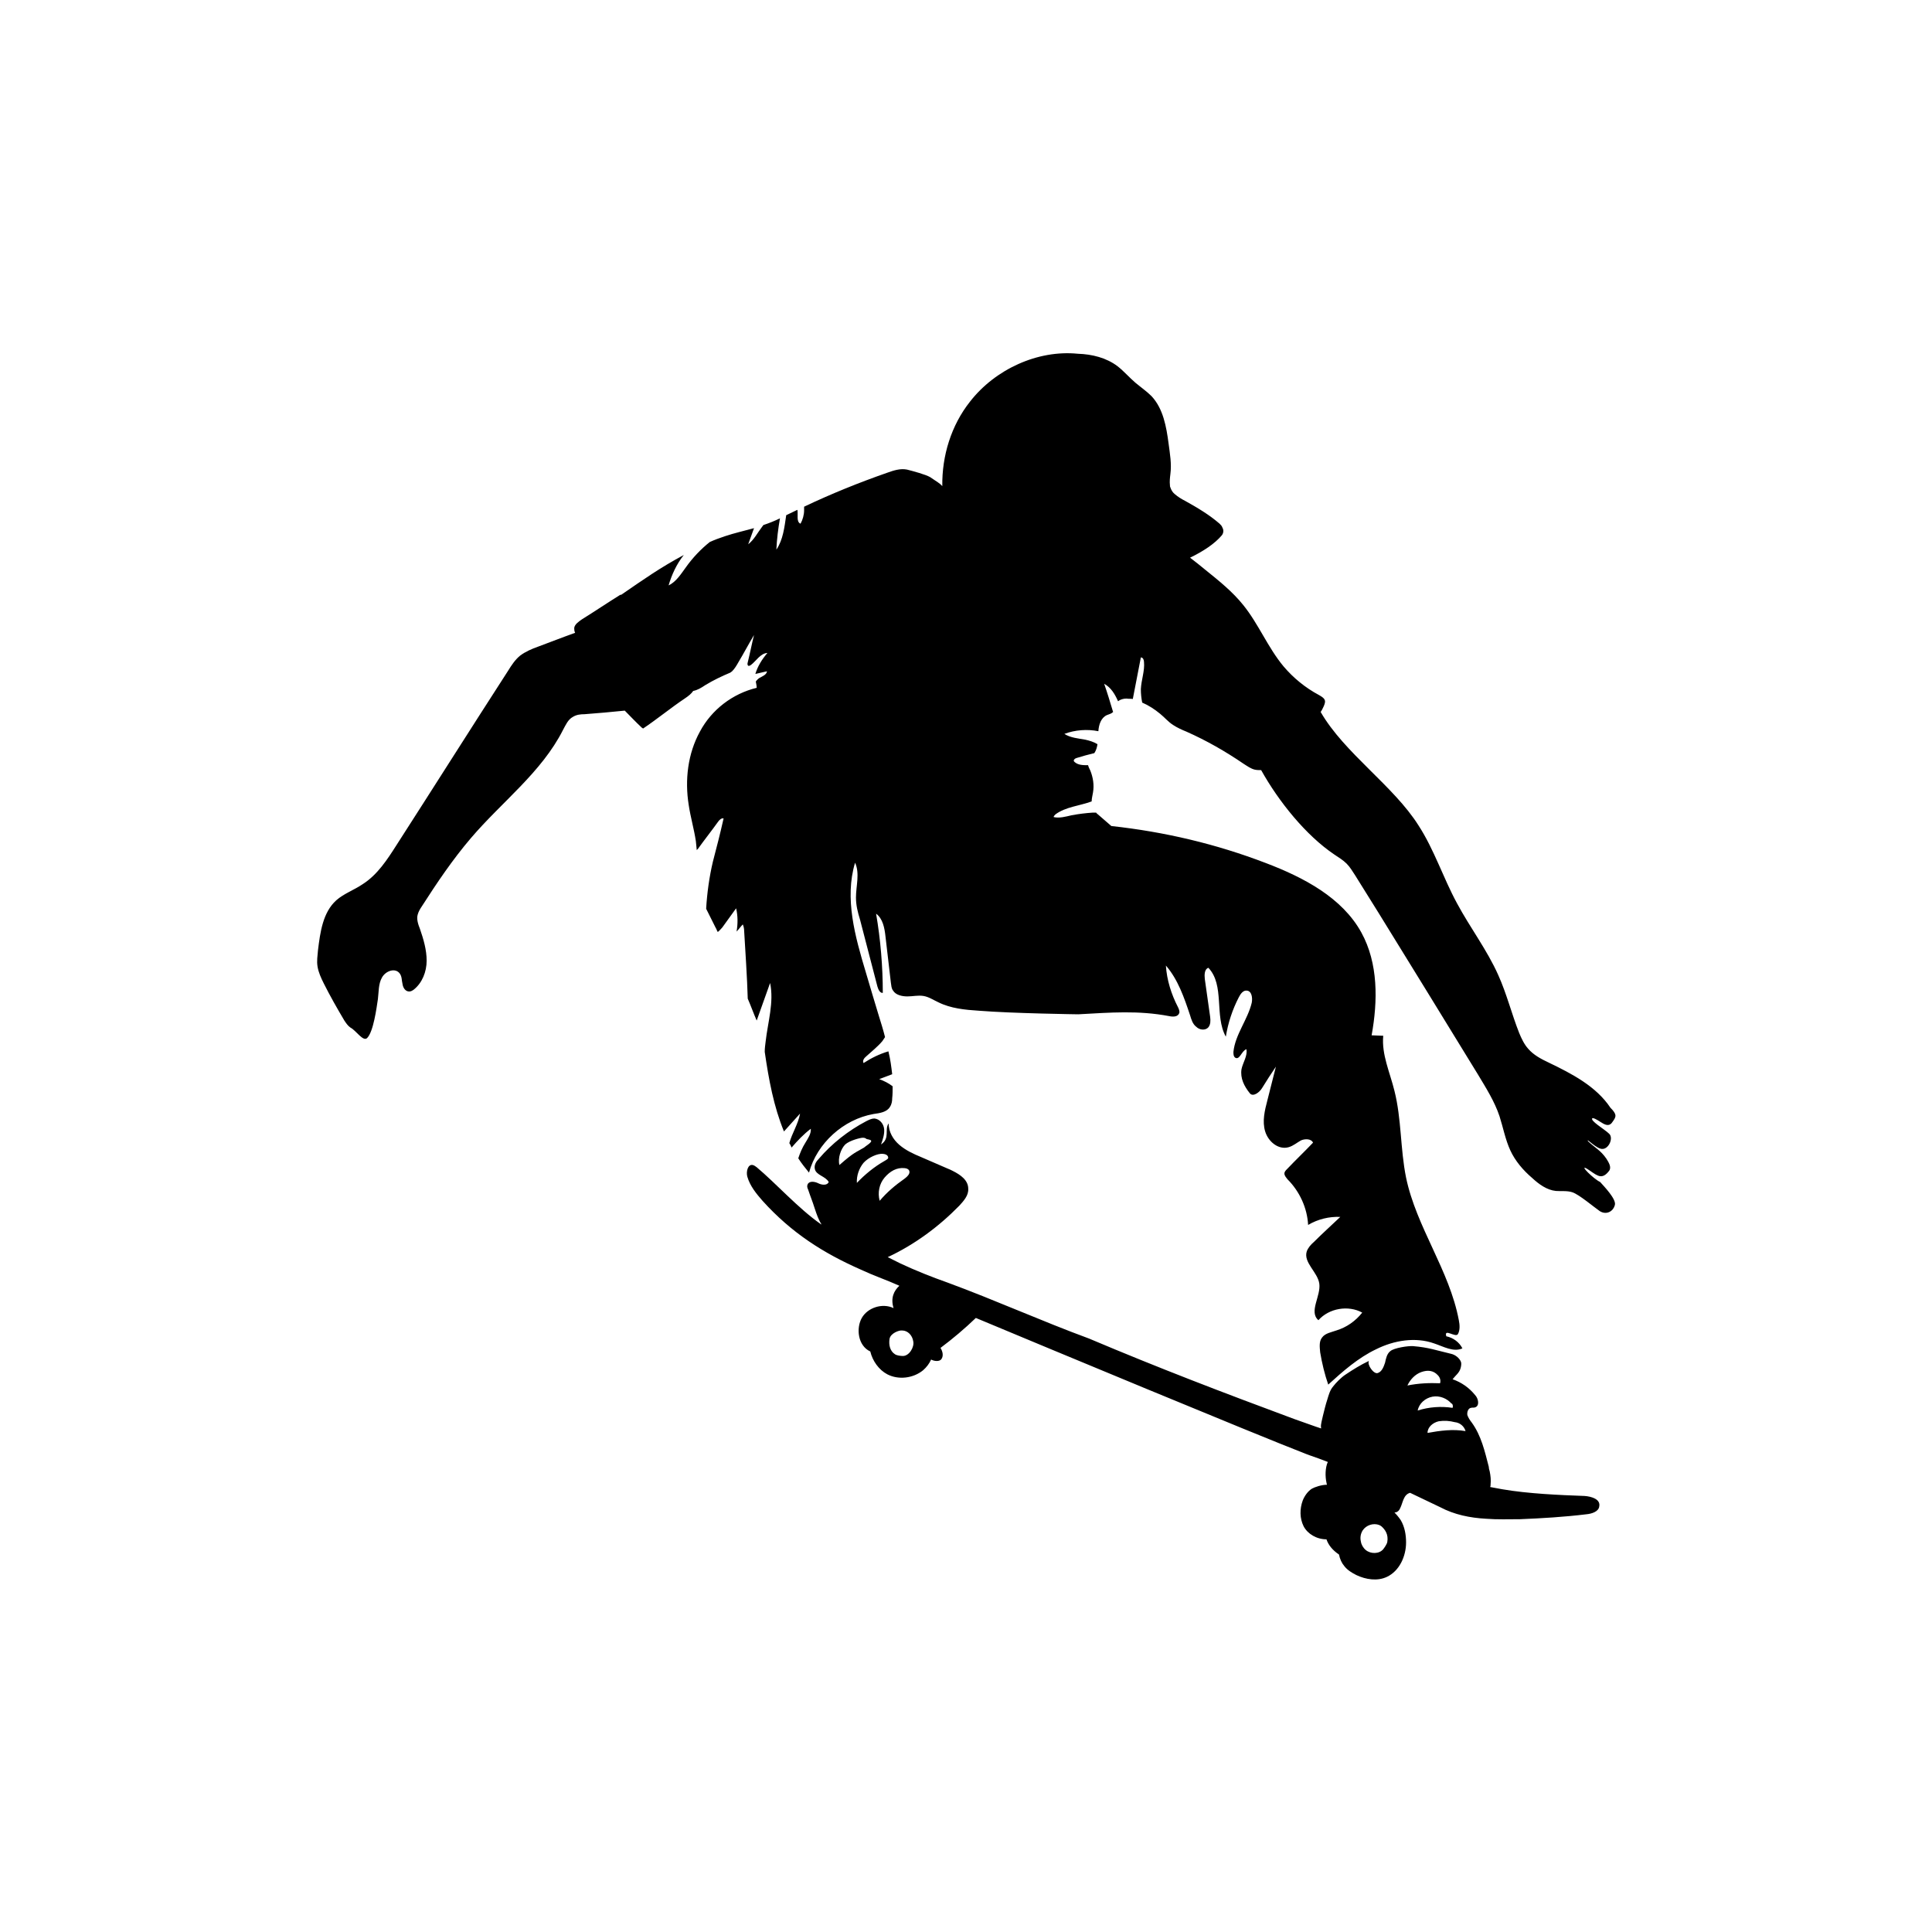 <?xml version="1.0" encoding="utf-8"?>
<!-- Generator: Adobe Illustrator 19.2.1, SVG Export Plug-In . SVG Version: 6.00 Build 0)  -->
<svg className='logo' version="1.1" id="Calque_1" xmlns="http://www.w3.org/2000/svg" xmlns:xlink="http://www.w3.org/1999/xlink" x="0px" y="0px"
	 viewBox="0 0 432 432" style="enable-background:new #EFEFEF;" xml:space="preserve">
<style type="text/css">
	.st0{fill:#EFEFEF}
	.st1{fill:#EFEFEF}
	.st2{fill:#EFEFEF}
	.st3{fill:#EFEFEF}
	.st4{fill:#EFEFEF}
	.st5{fill:#EFEFEF}
	.st6{fill:#EFEFEF}
	.st7{fill:#EFEFEF}
	.st8{fill:#EFEFEF}
	.st9{fill:#EFEFEF}
	.st10{fill:#EFEFEF}
	.st11{fill:#EFEFEF}
	.st12{fill:#EFEFEF}
	.st13{fill:#EFEFEF}
	.st14{fill:#EFEFEF}
	.st15{fill:#EFEFEF}
	.st16{fill:#EFEFEF}
	.st17{fill:#EFEFEF}
	.st18{fill:#EFEFEF}
	.st19{fill:#EFEFEF}
	.st20{fill:#EFEFEF}
	.st21{fill:#EFEFEF}
	.st22{fill:#EFEFEF}
	.st23{fill:#EFEFEF}
	.st24{fill:#EFEFEF}
	.st25{fill:#EFEFEF}
	.st26{fill:#EFEFEF}
	.st27{fill:#EFEFEF}
	.st28{fill:#EFEFEF}
	.st29{fill:#EFEFEF}
	.st30{fill:#EFEFEF}
	.st31{fill:#EFEFEF}
	.st32{fill:#EFEFEF}
	.st33{fill:#EFEFEF}
	.st34{fill:#EFEFEF}
	.st35{fill:#EFEFEF}
	.st36{fill:#EFEFEF}
	.st37{fill:#EFEFEF}
	.st38{fill:#EFEFEF}
	.st39{fill:#EFEFEF}
	.st40{fill:#EFEFEF}
	.st41{fill:#EFEFEF}
	.st42{fill:#EFEFEF}
	.st43{fill:#EFEFEF}
	.st44{fill:#EFEFEF}
	.st45{fill:#EFEFEF}
	.st46{fill:#EFEFEF}
	.st47{fill:#EFEFEF}
</style>
<path d="M354.8,261.3c1,0.6,1.6,1.2,2.6,1.6c1,0.4,1.8-0.3,2.4-1.1c0.6-0.8-0.1-1.9-0.6-2.7c-1.3-1.9-2.5-2.4-4.1-3.9
	c-0.6-1,2,1.9,3.3,1.7c1.4-0.1,2.4-2.5,1.4-3.4c-1-1-4.5-3-3.7-3.5c1.5,0.2,3.3,2.8,4.5,0.8c0.8-1.1,1-1.6-0.5-3.1
	c-3.2-4.8-8.6-7.6-13.8-10.1c-1.7-0.8-3.4-1.7-4.6-3.1c-0.9-1-1.5-2.3-2-3.5c-1.7-4.3-2.8-8.8-4.7-13c-2.5-5.6-6.3-10.6-9.2-16
	c-3.1-5.7-5.1-12-8.6-17.4c-5.6-8.9-16.6-16.2-21.9-25.4c0.3-0.4,0.5-0.9,0.7-1.3c0.2-0.5,0.4-1,0.2-1.4c-0.2-0.5-0.8-0.8-1.3-1.1
	c-3-1.6-5.7-3.8-7.9-6.4c-3.5-4.2-5.6-9.5-9-13.7c-2.4-3-5.4-5.4-8.5-7.9c-1.1-0.9-2.2-1.8-3.4-2.7c2.9-1.4,5.5-3.1,7.1-5
	c0,0,0.7-0.8,0.1-1.8c-0.1-0.3-0.3-0.5-0.6-0.8c-2.3-2-5-3.6-7.7-5.1c-0.8-0.4-1.6-0.9-2.3-1.5c-0.5-0.4-0.8-0.9-1-1.5
	c-0.1-0.2-0.1-0.3-0.1-0.5c-0.1-0.8,0-1.7,0.1-2.5c0.3-2.3-0.1-4.5-0.4-6.8c-0.5-3.8-1.2-7.8-3.8-10.6c-1.1-1.1-2.4-2-3.6-3
	c-1.4-1.2-2.6-2.6-4-3.7c-2.5-1.9-5.7-2.7-8.9-2.8l0,0c-9-0.9-18.5,3.5-24.1,10.7c-4.2,5.3-6.3,12.1-6.2,18.9
	c-0.5-0.6-1.1-0.9-2.7-2c-1-0.6-4-1.4-5.2-1.7c-1.5-0.3-3,0.2-4.4,0.7c-6.3,2.2-12.5,4.7-18.6,7.6c0,0.3,0,0.6,0,0.8
	c0,1-0.3,2.1-0.8,3c-1-0.4-0.5-2-0.7-3.1c-0.8,0.4-1.7,0.8-2.5,1.2c-0.4,2.7-0.7,5.5-2.2,7.7c0.1-2.3,0.4-4.7,0.8-7
	c-1.2,0.6-2.5,1.1-3.7,1.5c-0.1,0.1-0.2,0.3-0.3,0.4c-1,1.3-1.8,2.9-3.1,3.9c0.4-1.2,0.9-2.4,1.3-3.6c-2.2,0.6-4.4,1.1-6.5,1.8
	c-1.2,0.4-2.3,0.8-3.4,1.3c-2,1.6-3.8,3.5-5.3,5.6c-1.1,1.5-2.2,3.3-3.9,4.1c0.7-2.4,1.8-4.8,3.4-6.8c-5.4,2.9-8.9,5.4-14,8.9
	l-0.2,0c-2.9,1.8-5.7,3.7-8.6,5.5c-0.7,0.5-1.6,1.1-1.7,1.9c0,0.4,0,0.7,0.2,1.1c-2.8,1-5.6,2.1-8.3,3.1c-1.4,0.5-2.8,1.1-4,2
	c-1.1,0.9-1.9,2.1-2.7,3.4C105.2,163,97,176,88.7,188.9c-2.1,3.3-4.3,6.7-7.6,8.8c-1.9,1.3-4.2,2.1-5.9,3.6c-3,2.7-3.6,7.1-4.1,11.2
	c-0.1,1.2-0.3,2.4-0.1,3.6c0.2,1.3,0.8,2.6,1.4,3.8c1.4,2.8,3,5.6,4.6,8.3c0.4,0.6,0.8,1.2,1.4,1.6c1.2,0.6,2.8,3.2,3.7,2.3
	c1.4-1.4,2.1-6.7,2.4-8.7c0.2-1.6,0.1-3.4,0.9-4.8c0.8-1.5,3-2.3,4-0.9c0.5,0.7,0.4,1.5,0.6,2.3c0.1,0.8,0.6,1.7,1.5,1.7
	c0.4,0,0.7-0.2,1-0.4c1.9-1.5,2.9-4,2.9-6.5c0-2.4-0.7-4.8-1.5-7.1c-0.4-1-0.8-2.2-0.5-3.2c0.2-0.7,0.5-1.2,0.9-1.8
	c3.4-5.3,6.9-10.5,11-15.3c6.9-8.1,15.8-14.7,20.6-24.2c0.6-1.1,1.1-2.3,2.2-2.9c0.8-0.5,1.7-0.6,2.6-0.6c2.6-0.2,6.2-0.5,9-0.8
	c1.2,1.2,2.4,2.5,3.8,3.8l0.3,0.2c3-2,6.3-4.7,9.3-6.7c0.9-0.6,1.5-1.1,1.9-1.7c1-0.2,1.8-0.7,2.7-1.3c1.8-1.1,3.7-2,5.6-2.8
	c0.1-0.1,0.3-0.2,0.4-0.3c0.6-0.6,1-1.3,1.4-2c1.2-2,2.3-4.1,3.5-6.1c-0.5,2-0.9,4.1-1.4,6.1c-0.1,0.3-0.1,0.7,0.2,0.8
	c0.2,0,0.3-0.1,0.5-0.2c1.2-0.9,2.1-2.6,3.7-2.7c-1.2,1.4-2.2,3-2.7,4.7c0.9-0.2,1.8-0.4,2.6-0.6c-0.1,0.8-1,1.1-1.7,1.5
	c-0.3,0.2-0.6,0.5-0.8,0.8c0.1,0.5,0.2,1,0.2,1.4c-5.4,1.3-10.1,4.9-12.7,9.8c-2.7,4.9-3.4,10.8-2.5,16.4c0.4,2.7,1.2,5.4,1.6,8.1
	c0.1,0.7,0.1,1.3,0.2,2c0.1-0.1,0.1-0.2,0.2-0.2c1.5-2.1,3.1-4.1,4.6-6.2c0.3-0.4,0.7-0.8,1.2-0.7c-0.9,4-1.4,5.8-2.4,9.7
	c-0.8,3.4-1.3,7-1.5,10.5c0.7,1.4,1.4,2.8,2.1,4.2c0.2,0.3,0.3,0.7,0.5,1c0.4-0.3,0.7-0.7,1-1c1-1.4,2.1-2.9,3.1-4.3
	c0.4,1.7,0.4,3.5,0.1,5.2c0.5-0.5,0.9-1.1,1.4-1.6c0.2,0.5,0.3,1,0.3,1.5c0.2,3.4,0.7,10.9,0.8,15.1c0.7,1.6,1.3,3.3,2,4.9
	c1-2.8,2-5.6,3-8.4c0.9,4.3-0.5,8.7-1,13.1c-0.1,0.8-0.2,1.5-0.2,2.3c0.9,6.2,2,12.2,4.3,17.8c1.2-1.3,2.4-2.7,3.6-4
	c-0.4,2.3-1.8,4.4-2.4,6.6c0.2,0.3,0.4,0.7,0.5,1c1.3-1.5,2.7-3,4.3-4.2c0.1,1.1-0.6,2.1-1.2,3.1c-0.7,1.1-1.2,2.3-1.6,3.5
	c0.7,1.1,1.5,2.1,2.4,3.2c1.8-6.6,7.7-11.9,14.4-13.1c1.4-0.2,3-0.4,3.7-1.6c0.4-0.6,0.5-1.3,0.5-1.9c0.1-0.9,0.1-1.8,0.1-2.7
	c-0.9-0.7-1.9-1.2-3-1.6c1-0.4,1.9-0.7,2.9-1.1c-0.2-1.7-0.4-3.3-0.8-4.9c0-0.1,0-0.2-0.1-0.2c-2,0.6-3.8,1.5-5.5,2.6
	c-0.3-0.5,0.1-1.1,0.6-1.5c1.2-1.1,2.5-2.1,3.6-3.4c0.2-0.3,0.4-0.6,0.6-0.9c-0.4-1.6-0.9-3.2-1.4-4.8c-1-3.2-1.9-6.4-2.9-9.7
	c-2.4-8-4.8-16.5-2.4-24.5c1.1,2.4,0.2,5.2,0.2,7.8c0,1.7,0.4,3.3,0.9,4.9c1.3,5,2.6,10,3.9,15c0.2,0.7,0.6,1.5,1.2,1.4
	c0-5.9-0.5-11.9-1.5-17.7c1.5,1.1,1.9,3.2,2.1,5.1c0.4,3.4,0.8,6.9,1.2,10.3c0.1,0.6,0.1,1.3,0.5,1.8c0.6,1,2,1.3,3.2,1.3
	c1.2,0,2.4-0.3,3.6-0.1c1.2,0.2,2.2,0.9,3.3,1.4c2.8,1.4,6,1.7,9.1,1.9c7.4,0.6,22.2,0.8,22.2,0.8c7.3-0.4,13.4-0.9,20.3,0.4
	c0.9,0.2,2,0.2,2.3-0.7c0.1-0.4-0.1-0.9-0.3-1.3c-1.5-2.9-2.5-6.1-2.7-9.3c2.7,3.1,4.1,7.2,5.4,11.1c0.3,1,0.6,2,1.4,2.6
	c0.7,0.7,2,0.9,2.7,0.1c0.5-0.6,0.5-1.5,0.4-2.3c-0.4-2.8-0.8-5.7-1.2-8.5c-0.1-0.9-0.1-2.2,0.8-2.5c3.7,3.9,1.3,10.7,3.9,15.4
	c0.5-3.1,1.5-6.1,2.9-8.8c0.4-0.8,1-1.6,1.8-1.5c1.1,0.1,1.3,1.6,1.1,2.7c-0.9,3.8-3.7,7.1-4.1,11c0,0.5,0,1,0.4,1.3
	c1,0.6,1.4-1.5,2.5-1.9c0.3,1.5-0.8,3-1.1,4.5c-0.3,2,0.6,3.8,1.9,5.4c0.7,0.8,2.1-0.2,2.7-1.2c1-1.6,2-3.2,3.1-4.8
	c-0.6,2.5-1.3,5-1.9,7.5c-0.6,2.3-1.2,4.7-0.5,7c0.7,2.3,3,4.2,5.3,3.5c1-0.3,1.8-1,2.7-1.5c0.9-0.4,2.3-0.4,2.7,0.5
	c-1.9,2-3.9,3.9-5.8,5.9c-0.3,0.3-0.6,0.6-0.6,1c0,0.5,0.4,0.9,0.7,1.3c2.7,2.7,4.4,6.4,4.6,10.2c2.2-1.3,4.7-1.9,7.2-1.8
	c-2,1.9-4,3.7-5.9,5.6c-0.7,0.6-1.3,1.3-1.6,2.1c-0.8,2.5,2.4,4.6,2.8,7.2c0.4,2.8-2.4,6.3-0.2,8.2c2.4-2.7,6.7-3.4,9.8-1.7
	c-1.5,1.9-3.5,3.3-5.8,4c-1.1,0.4-2.5,0.6-3.2,1.6c-0.7,0.9-0.5,2.2-0.4,3.3c0.4,2.4,1,4.9,1.8,7.2c3.3-3,6.7-6,10.7-7.9
	c4-2,8.8-2.8,13-1.3c2.1,0.7,4.3,2,6.3,1.1c-0.7-1.4-2.1-2.4-3.6-2.7c-0.6-1.9,2.1,0.4,2.6-0.5c0.5-0.9,0.4-2.1,0.2-3.1
	c-2.1-11.2-9.5-20.8-11.8-31.9c-1.3-6.4-1-13.1-2.6-19.4c-1-4.1-2.9-8.1-2.5-12.3l-2.6-0.1c1.4-7.7,1.5-16.1-2.3-23
	c-4.3-7.8-12.9-12.3-21.3-15.5c-11.2-4.3-22.7-7-34.6-8.3l0,0c-1-0.9-2-1.7-3-2.6c-0.1-0.1-0.3-0.2-0.4-0.4c-0.2,0-0.5,0-0.7,0
	c-1.6,0.1-3.2,0.3-4.8,0.6c-1.3,0.3-2.7,0.7-4,0.4c0-0.2,0.2-0.4,0.4-0.6c2.3-1.7,5.4-1.9,8.1-2.9c0,0,0,0,0,0c0-0.7,0.2-1.3,0.3-2
	c0.3-1.7,0-3.4-0.6-4.9c-0.2-0.4-0.4-0.8-0.5-1.2c-1.1,0-2.2,0-3-0.7c-0.1-0.1-0.2-0.2-0.2-0.3c0-0.3,0.3-0.5,0.6-0.6
	c1.3-0.4,2.7-0.8,4-1.1c0.4-0.6,0.6-1.3,0.7-2c-0.8-0.5-1.8-0.8-2.7-1c-1.6-0.3-3.3-0.4-4.7-1.3c2.4-0.9,5.1-1.1,7.6-0.6
	c0.1-1.5,0.6-3,1.9-3.6c0.5-0.2,1-0.3,1.4-0.7c0-0.1-0.1-0.2-0.1-0.3c-0.6-2-1.2-4-1.9-6c1.5,0.8,2.4,2.3,3.1,3.9
	c0.5-0.4,1.2-0.6,1.9-0.6c0.6,0.1,1,0,1.4,0.1c0.6-3.1,1.2-6.2,1.8-9.3c0.5,0,0.7,0.6,0.7,1c0.2,2-0.6,4-0.7,6.1c0,1,0.1,2,0.3,3
	c1.4,0.6,2.8,1.5,4,2.5c1,0.8,1.8,1.8,2.9,2.5c0.9,0.6,2,1.1,3,1.5c4.5,2,8.7,4.4,12.8,7.2c0.8,0.5,1.6,1.1,2.5,1.3
	c0.5,0.1,0.9,0.1,1.4,0.1c3.9,7,10,14.6,16.4,18.9c0.9,0.6,1.9,1.2,2.7,2c0.8,0.8,1.3,1.7,1.9,2.6l5.3,8.5c7.4,12,14.8,24,22.2,36.1
	c1.8,3,3.7,6,4.8,9.3c0.8,2.5,1.3,5.2,2.4,7.6c1.1,2.4,2.9,4.5,4.9,6.2c1.5,1.4,3.3,2.7,5.3,2.9c1.2,0.1,2.5-0.1,3.7,0.3
	c1.5,0.5,4.8,3.3,6.1,4.2c1.4,0.9,3,0.2,3.4-1.4c0.3-1.3-2.4-4.1-3.3-5.1C356.3,263.6,353,260.3,354.8,261.3z M354.3,334.5
	c-5.6-0.2-12.6-0.5-18.4-1.5c-0.9-0.2-1.8-0.3-2.7-0.5c0.1-0.2,0.1-0.4,0.1-0.6c0.1-1,0-1.9-0.2-2.9c-0.1-0.3-0.2-0.7-0.2-1
	c-0.9-3.5-1.7-7-3.8-9.9c-0.4-0.5-0.8-1.1-1-1.7c-0.1-0.7,0.2-1.5,0.8-1.6c0.3-0.1,0.6,0,0.9-0.1c1.1-0.3,0.8-2,0-2.8
	c-1.3-1.6-3-2.8-5-3.5c0.7-0.9,1.5-1.4,1.8-2.5c0.1-0.4,0.2-0.9,0.1-1.3c-0.3-0.9-1.3-1.7-2.3-1.9c-3.4-0.8-4.9-1.4-8.4-1.7
	c-1.1-0.1-4.3,0.4-5.1,1.1c-0.8,0.6-1,1.7-1.2,2.6c-0.3,0.9-0.7,2-1.6,2.3c-0.9,0.4-2.5-1.9-2-2.7c-1.9,0.9-3.5,1.9-5.3,3.1
	c-0.9,0.6-2.1,1.8-2.7,2.6c-0.7,0.8-1,1.9-1.3,2.9c-0.4,1.2-0.7,2.5-1,3.7c-0.1,0.4-0.2,0.9-0.3,1.3c-0.1,0.5-0.2,0.9-0.1,1.4
	c0,0,0,0,0,0.1l-1.2-0.4l-4.8-1.7c-15.9-5.9-30.3-11.4-45.9-18c-10.6-3.9-21-8.6-31.6-12.5c-3.4-1.2-7.2-2.7-10.6-4.3
	c-0.8-0.4-1.6-0.8-2.4-1.2c-0.1-0.1-0.3-0.1-0.4-0.2c6-2.8,11.4-6.8,16-11.5c1-1.1,2.1-2.3,2-3.8c0-1.9-1.7-3.1-3.5-4
	c-0.4-0.2-0.8-0.4-1.1-0.5c-2-0.9-4-1.7-6-2.6c-1.7-0.7-3.4-1.5-4.8-2.7c-1.4-1.2-2.4-2.9-2.4-4.8c-1,1.4,0.4,3.3-1.7,4.7
	c0.4-1.1,0.8-2.3,0.7-3.4c-0.1-1.2-1-2.3-2.2-2.4c-0.6,0-1.2,0.3-1.8,0.6c-4,2.1-7.7,5-10.6,8.4c-0.6,0.6-1.1,1.4-0.9,2.3
	c0.3,1.4,2.4,1.6,3.1,2.9c-0.3,0.8-1.5,0.7-2.3,0.3c-0.8-0.4-2-0.6-2.4,0.2c-0.2,0.4-0.1,0.8,0.1,1.2c0.6,1.8,0.9,2.4,1.5,4.3
	c0.4,1.2,0.8,2.4,1.5,3.5c-0.1,0-0.1-0.1-0.2-0.1c-5-3.5-10-9.1-14.3-12.7c-0.3-0.2-0.5-0.4-0.9-0.5c-1.1-0.2-1.5,1.5-1.2,2.6
	c0.6,2.1,2,3.8,3.4,5.4c6.5,7.2,13.6,11.7,22,15.4c1.3,0.6,2.7,1.2,4,1.7c0.8,0.3,1.7,0.7,2.5,1l2.1,0.9c-1.2,1.1-2,2.7-1.3,5
	c-2.5-1.2-5.8-0.1-7.1,2.2c-1.3,2.3-0.9,6.2,1.9,7.5c0.5,2.1,1.9,4.1,3.8,5.1c2.5,1.3,5.8,0.9,8-0.9c0.8-0.7,1.4-1.5,1.8-2.4
	c0.7,0.4,1.9,0.5,2.3-0.1c0.5-0.7,0.3-1.7-0.2-2.5c2.8-2.1,5.4-4.3,7.9-6.7c15.8,6.6,61.7,25.7,73.8,30.4l0.8,0.3
	c1.5,0.5,2.8,1,4.1,1.5c-0.6,1.3-0.6,3.3-0.3,4.6c0,0.2,0.1,0.3,0.1,0.5c-1.2,0-2.7,0.5-3.4,0.9c-0.9,0.6-1.6,1.6-2,2.6
	c-0.7,1.9-0.7,4,0.2,5.8c0.9,1.7,2.9,2.9,5.1,2.9c0.4,1.2,1.3,2.4,2.8,3.4c0.2,1,0.6,1.9,1.2,2.6c0.7,0.9,1.7,1.5,2.7,2
	c2.1,1,4.7,1.4,6.8,0.4c2.8-1.3,4.3-4.6,4.3-7.7c0-1.7-0.3-3.5-1.2-5c-0.4-0.6-0.9-1.2-1.4-1.7c0.7,0,1.1-0.5,1.3-1
	c0.6-1.2,0.7-3,2.2-3.4l6.7,3.2c3.2,1.7,6.7,2.4,10.3,2.6c2.5,0.2,5.1,0.1,7.6,0.1c4.9-0.2,9.9-0.5,14.8-1.1
	c1.2-0.1,2.8-0.6,2.9-1.8C357.9,335.2,355.8,334.6,354.3,334.5z M189,255.9c1-0.9,3.4-1.5,3.9-1.5c0.5,0,0.6,0.1,0.9,0.3
	c0.3,0.1,0.9,0.1,1,0.4c0.1,0.4-1.3,1.2-1.6,1.5c-1.8,1.1-2.1,0.9-5.5,3.9C187.3,259,188,256.9,189,255.9z M191.6,264.5
	c-0.1-1.6,0.5-3.3,1.5-4.5c1.1-1.2,3.1-2.1,4.3-2c1.3,0.1,1.2,0.9,1.2,0.9c0,0.3-0.7,0.6-1,0.8C195.5,260.9,193.4,262.6,191.6,264.5
	z M196.7,268.5c-0.5-1.8-0.1-3.8,1.1-5.2c1.2-1.4,2.7-2.3,4.5-2.1c0.9,0.1,1.2,0.6,1,1.2c-0.2,0.5-0.7,0.9-1.1,1.2
	C200.2,265,198.3,266.6,196.7,268.5z M201.9,303.2c-0.5,0-1.4-0.1-1.8-0.4c-1.1-0.7-1.4-2.1-1.2-3.4c0.2-1.3,2.2-2,2.8-1.9
	c1.3,0,2.3,1.1,2.5,2.4C204.5,301.2,203.3,303.2,201.9,303.2z M310.2,344.8c-0.1,0.5-0.6,1.2-0.9,1.6c-0.9,1.1-2.8,1.1-3.9,0.2
	c-0.6-0.5-1-1.2-1.1-1.9c-0.2-0.8-0.1-1.7,0.4-2.5c0.8-1.2,2.4-1.7,3.7-1.2c0.2,0.1,0.4,0.2,0.5,0.3
	C309.7,342,310.5,343.1,310.2,344.8z M314.7,309.8c0.6-1.3,1.7-2.5,3.1-3c1.4-0.5,2.7-0.4,3.7,0.7c0.5,0.5,0.7,1.2,0.5,1.8
	C319.6,309.2,317.2,309.3,314.7,309.8z M320.3,312.3c1.6-0.3,3.3,0.4,4.3,1.6c0,0,0,0,0-0.1l0.1,0.1c0,0,0,0,0,0
	c0.2,0.3,0.2,0.6,0.1,0.9c-2.6-0.4-5.3-0.2-7.8,0.6C317.3,313.8,318.7,312.6,320.3,312.3z M319.2,320.4c0-1.3,1.2-2.3,2.5-2.6
	c1.3-0.2,2.4-0.1,3.6,0.2c1.1,0.1,2.1,0.9,2.4,2C324.9,319.5,322,319.9,319.2,320.4z"/>
</svg>
